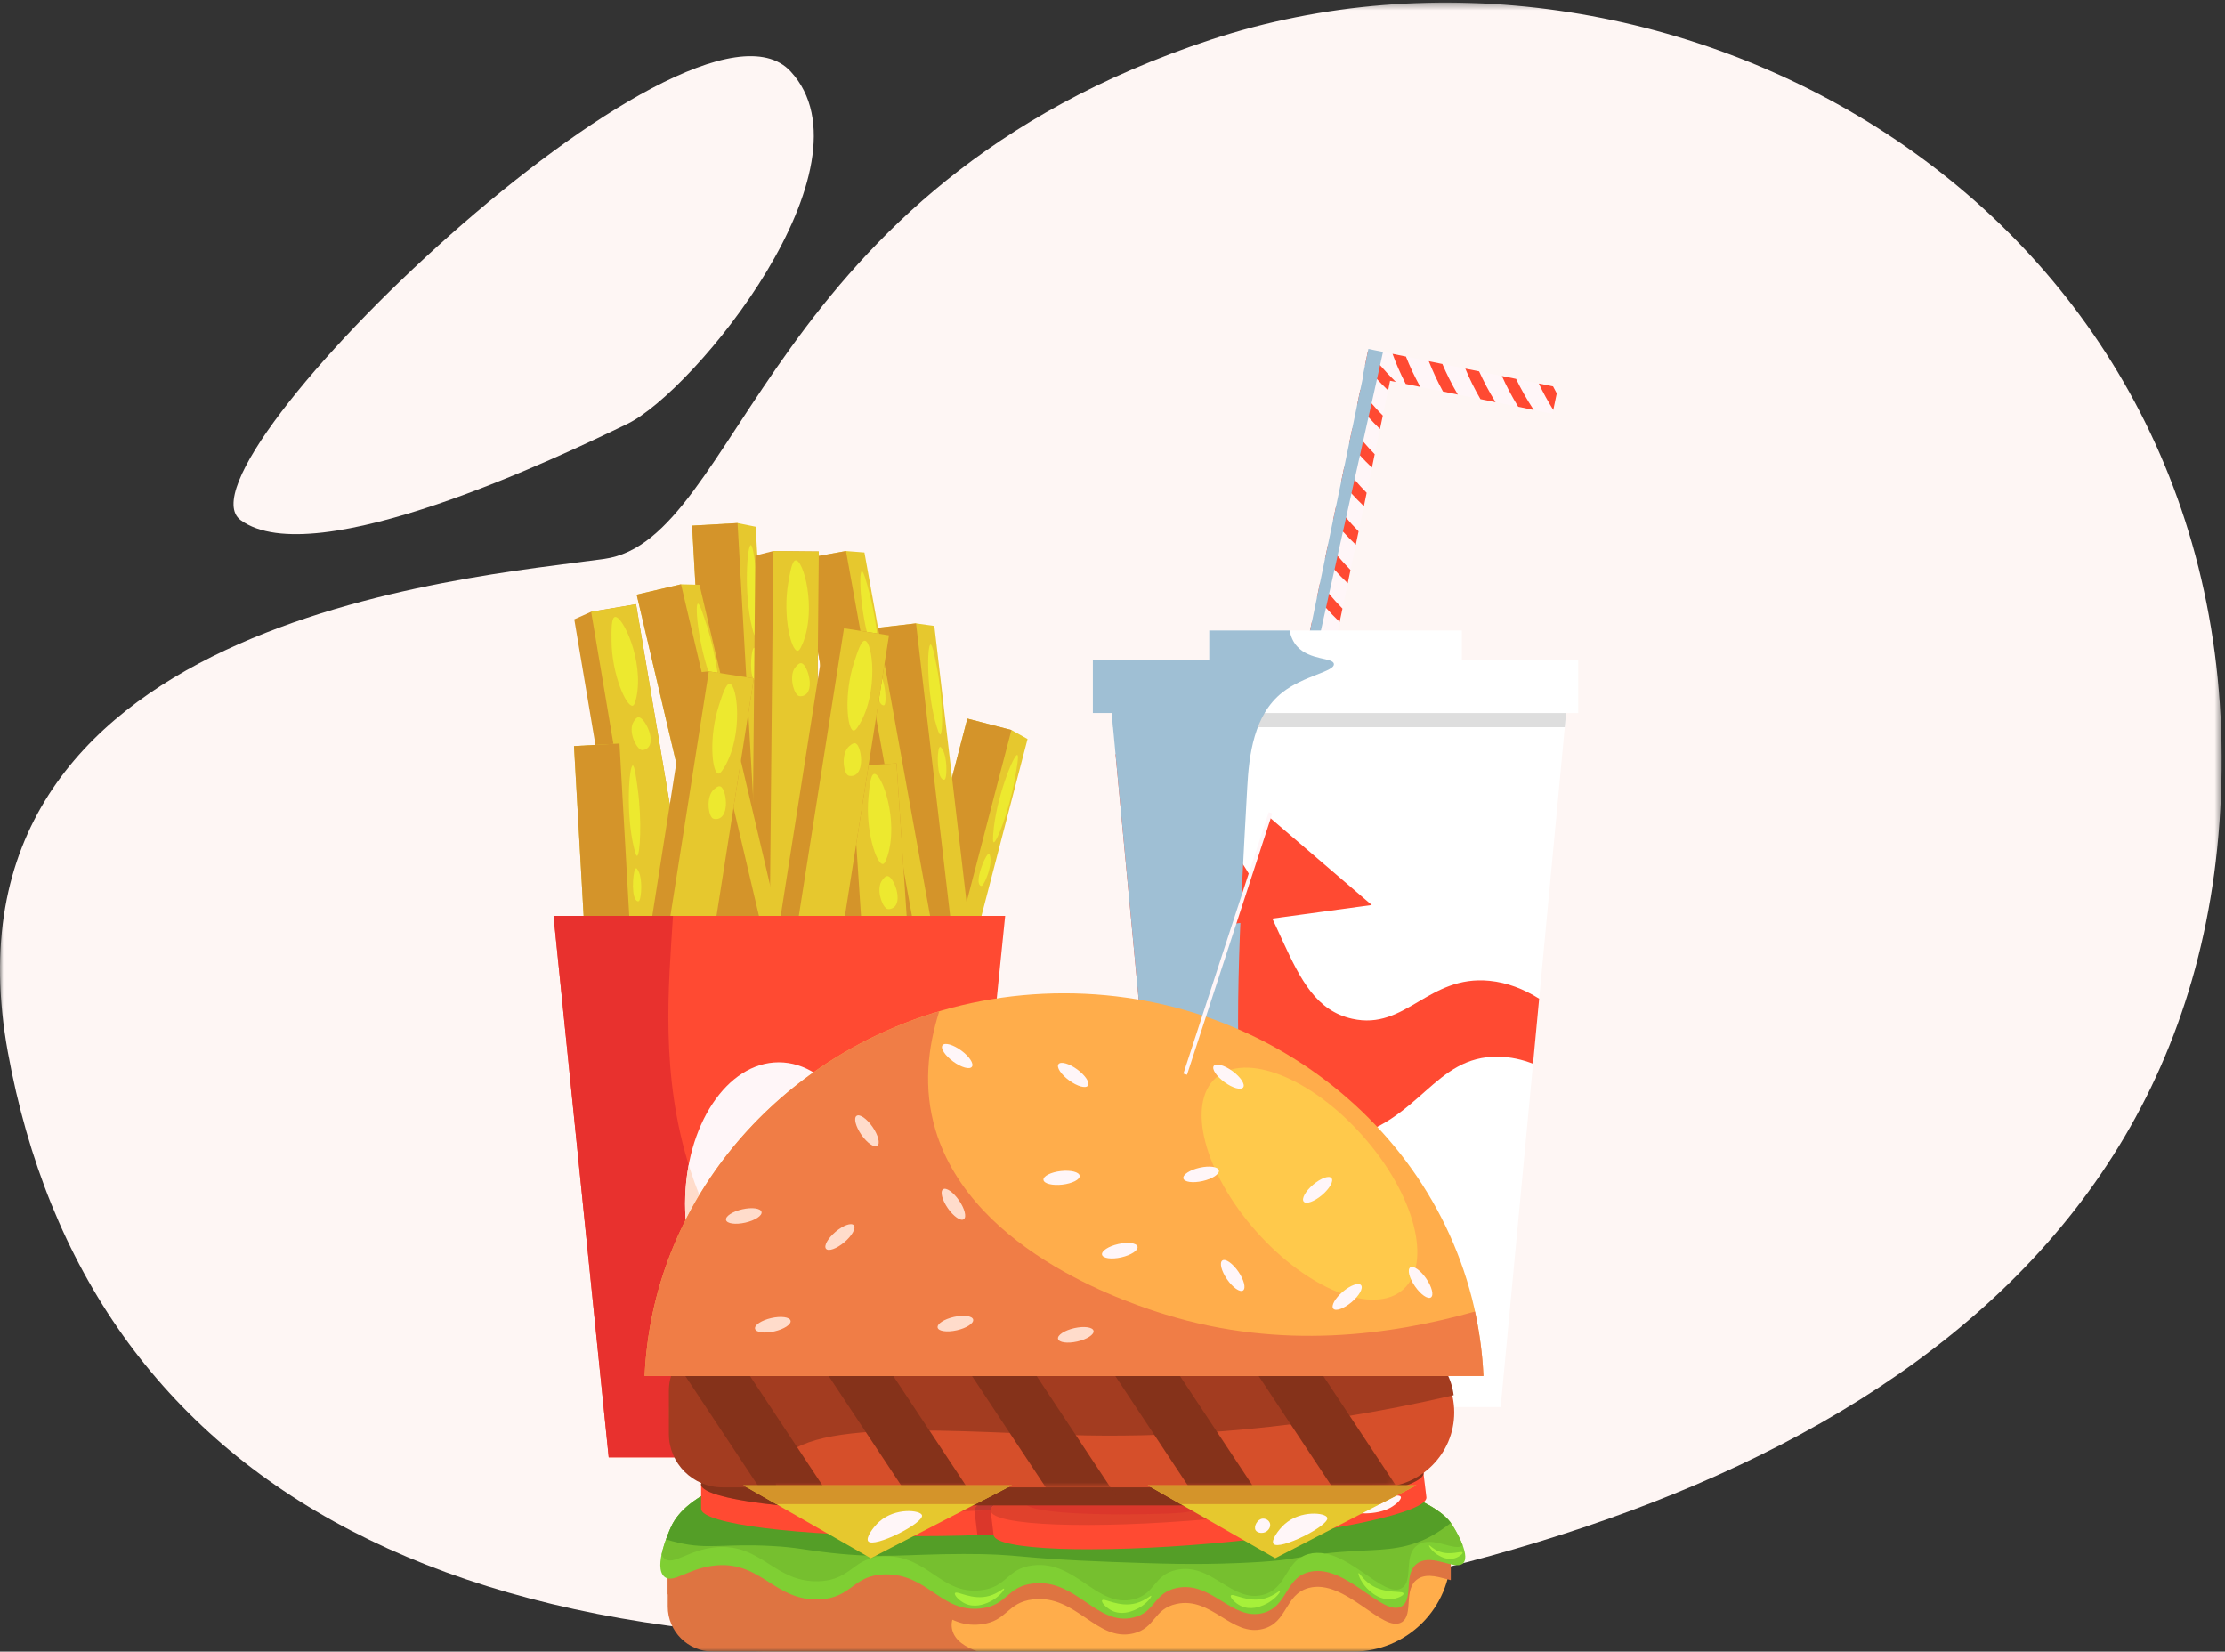 <svg width="322" height="239" viewBox="0 0 322 239" fill="none" xmlns="http://www.w3.org/2000/svg">
<rect x="0" y="0" width="322" height="239" fill="#333333" stroke="none"/>
<mask id="mask0" mask-type="alpha" maskUnits="userSpaceOnUse" x="0" y="0" width="322" height="238">
<path fill-rule="evenodd" clip-rule="evenodd" d="M0 0.371H321.517V237.19H0V0.371Z" fill="white"/>
</mask>
<g mask="url(#mask0)">
<path fill-rule="evenodd" clip-rule="evenodd" d="M166.729 234.611C241.864 225.382 320.558 194.626 321.509 111.387C322.46 28.148 240.018 -15.605 175.239 5.737C110.461 27.081 107.218 78.112 87.449 80.877C67.681 83.642 -10.274 89.565 1.134 152.233C12.542 214.9 67.087 246.85 166.729 234.611Z" fill="#FEF6F4"/>
</g>
<path fill-rule="evenodd" clip-rule="evenodd" d="M225.477 56.059L225.295 56.924L224.793 59.325L224.678 59.872L221.964 59.325L219.715 58.859L216.44 58.199L214.249 57.755L210.975 57.094L208.829 56.652L205.544 55.991L203.431 55.557L202.005 55.274L201.172 55.103L200.886 56.492L200.121 60.134L199.711 62.08L198.948 65.723L198.548 67.658L197.783 71.313L197.384 73.246L196.62 76.891L196.208 78.824L195.445 82.478L195.046 84.401L194.281 88.066L193.869 90.003L193.116 93.645L192.706 95.581L191.941 99.234L191.542 101.158L190.778 104.823L190.367 106.76L188.974 113.429L185.118 112.643L186.168 107.613L187.092 103.194L187.537 101.055L188.255 97.617L188.702 95.477L189.421 92.028L189.875 89.888L190.596 86.441L191.04 84.302L191.759 80.85L192.204 78.722L192.922 75.273L193.379 73.134V73.122L194.097 69.684L194.542 67.545L195.261 64.096L195.707 61.968L196.426 58.505L196.871 56.377L197.304 54.318L197.246 54.295L197.543 52.861L197.988 50.71L198.034 50.492L200.146 50.924L201.526 51.199L203.466 51.597L206.776 52.268L208.739 52.668L212.058 53.339L214.056 53.736L217.352 54.409L219.407 54.828L222.692 55.49L224.758 55.91L225.477 56.059Z" fill="#FFF6F8"/>
<path fill-rule="evenodd" clip-rule="evenodd" d="M202.005 55.273L201.171 55.103L200.888 56.491C200.317 55.946 199.768 55.398 199.278 54.851C198.64 54.182 198.068 53.509 197.543 52.861L197.988 50.709C198.513 51.415 199.084 52.12 199.724 52.847C200.409 53.644 201.171 54.453 202.005 55.273Z" fill="#FF4A32"/>
<path fill-rule="evenodd" clip-rule="evenodd" d="M205.543 55.99L203.431 55.556C202.645 54.033 202.029 52.576 201.525 51.199L203.467 51.597C204.013 52.987 204.699 54.465 205.543 55.99Z" fill="#FF4A32"/>
<path fill-rule="evenodd" clip-rule="evenodd" d="M210.975 57.094L208.828 56.652C207.996 55.126 207.323 53.656 206.775 52.268L208.738 52.668C209.342 54.079 210.072 55.557 210.975 57.094Z" fill="#FF4A32"/>
<path fill-rule="evenodd" clip-rule="evenodd" d="M216.44 58.199L214.249 57.756C213.36 56.218 212.641 54.75 212.059 53.339L214.056 53.737C214.706 55.171 215.482 56.662 216.44 58.199Z" fill="#FF4A32"/>
<path fill-rule="evenodd" clip-rule="evenodd" d="M221.963 59.325L219.714 58.859C218.768 57.321 217.991 55.832 217.353 54.409L219.408 54.828C220.103 56.274 220.947 57.776 221.963 59.325Z" fill="#FF4A32"/>
<path fill-rule="evenodd" clip-rule="evenodd" d="M225.294 56.924L224.792 59.325C223.972 58.004 223.274 56.729 222.693 55.49L224.758 55.91C224.93 56.251 225.112 56.582 225.294 56.924Z" fill="#FF4A32"/>
<path fill-rule="evenodd" clip-rule="evenodd" d="M200.122 60.134L199.712 62.082C199.118 61.501 198.56 60.931 198.047 60.361C197.452 59.736 196.916 59.122 196.425 58.505L196.87 56.377C197.372 57.027 197.909 57.7 198.491 58.369C198.993 58.95 199.528 59.541 200.122 60.134Z" fill="#FF4A32"/>
<path fill-rule="evenodd" clip-rule="evenodd" d="M198.948 65.722L198.549 67.659C197.932 67.078 197.361 66.485 196.814 65.894C196.266 65.29 195.741 64.688 195.262 64.095L195.707 61.967C196.186 62.592 196.699 63.229 197.259 63.879C197.784 64.493 198.342 65.108 198.948 65.722Z" fill="#FF4A32"/>
<path fill-rule="evenodd" clip-rule="evenodd" d="M197.784 71.312L197.385 73.247C196.745 72.632 196.141 72.018 195.581 71.402C195.056 70.823 194.554 70.253 194.098 69.683L194.542 67.544C194.999 68.16 195.489 68.773 196.026 69.4C196.574 70.037 197.155 70.674 197.784 71.312Z" fill="#FF4A32"/>
<path fill-rule="evenodd" clip-rule="evenodd" d="M196.619 76.89L196.209 78.825C195.546 78.2 194.931 77.549 194.348 76.924C193.846 76.366 193.367 75.819 192.922 75.272L193.38 73.133C193.813 73.714 194.293 74.305 194.806 74.909C195.364 75.57 195.958 76.228 196.619 76.89Z" fill="#FF4A32"/>
<path fill-rule="evenodd" clip-rule="evenodd" d="M195.444 82.478L195.045 84.402C194.361 83.754 193.721 83.092 193.128 82.434C192.638 81.897 192.18 81.375 191.758 80.849L192.205 78.721C192.626 79.279 193.082 79.849 193.573 80.419C194.142 81.102 194.771 81.784 195.444 82.478Z" fill="#FF4A32"/>
<path fill-rule="evenodd" clip-rule="evenodd" d="M194.281 88.067L193.87 90.004C193.163 89.319 192.5 88.636 191.896 87.952C191.429 87.442 190.994 86.941 190.595 86.44L191.04 84.3C191.44 84.835 191.873 85.382 192.341 85.927C192.924 86.633 193.573 87.35 194.281 88.067Z" fill="#FF4A32"/>
<path fill-rule="evenodd" clip-rule="evenodd" d="M193.116 93.646L192.706 95.581C191.976 94.875 191.29 94.168 190.663 93.474C190.23 92.984 189.818 92.506 189.419 92.028L189.875 89.889C190.253 90.401 190.663 90.914 191.119 91.438C191.725 92.166 192.386 92.904 193.116 93.646Z" fill="#FF4A32"/>
<path fill-rule="evenodd" clip-rule="evenodd" d="M191.941 99.234L191.542 101.158C190.777 100.441 190.082 99.701 189.43 98.984C189.02 98.529 188.631 98.074 188.255 97.617L188.702 95.477C189.077 95.967 189.465 96.456 189.888 96.959C190.503 97.709 191.188 98.472 191.941 99.234Z" fill="#FF4A32"/>
<path fill-rule="evenodd" clip-rule="evenodd" d="M190.778 104.823L190.367 106.76C189.591 105.995 188.872 105.245 188.198 104.505C187.811 104.062 187.444 103.628 187.092 103.194L187.536 101.054C187.88 101.521 188.255 101.999 188.656 102.477C189.294 103.253 190.001 104.039 190.778 104.823Z" fill="#FF4A32"/>
<path fill-rule="evenodd" clip-rule="evenodd" d="M200.146 50.925L199.724 52.848L199.277 54.852L198.492 58.37L198.045 60.362L197.259 63.878L196.814 65.894L196.027 69.4L195.582 71.402L194.806 74.909L194.35 76.924L193.573 80.419L193.127 82.433L192.341 85.928L191.896 87.952L191.12 91.436L190.664 93.474L189.888 96.958L189.431 98.985L188.655 102.478L188.199 104.505L187.446 107.896L186.167 107.612L187.091 103.195L187.536 101.055L188.255 97.618L188.701 95.478L189.42 92.029L189.876 89.889L190.595 86.44L191.04 84.3L191.758 80.849L192.203 78.721L192.922 75.272L193.38 73.132V73.121L194.099 69.685L194.543 67.544L195.262 64.096L195.707 61.966L196.425 58.506L196.87 56.378L197.305 54.316L197.248 54.295L197.545 52.861L197.989 50.709L198.033 50.492L200.146 50.925Z" fill="#9FBFD4"/>
<path fill-rule="evenodd" clip-rule="evenodd" d="M217.177 203.606H170.349L160.725 101.567H226.8L217.177 203.606Z" fill="white"/>
<path fill-rule="evenodd" clip-rule="evenodd" d="M222.749 144.517C220.531 143.122 218.133 142.185 215.573 141.93C206.666 141.047 203.45 149.156 195.687 147.422C185.362 145.114 186.589 129.772 173.556 117.39C169.996 114.008 165.762 111.224 161.438 109.12L165.847 155.871C173.462 161.639 183.929 167.249 194.403 164.857C205.591 162.305 207.502 152.747 216.855 152.911C218.616 152.94 220.284 153.313 221.861 153.928L222.749 144.517Z" fill="#FF4A32"/>
<path fill-rule="evenodd" clip-rule="evenodd" d="M161.071 105.226H226.454L226.799 101.567H160.726L161.071 105.226Z" fill="#DEDEDE"/>
<mask id="mask1" mask-type="alpha" maskUnits="userSpaceOnUse" x="0" y="0" width="322" height="239">
<path fill-rule="evenodd" clip-rule="evenodd" d="M0 239H321.517V0.371H0V239Z" fill="white"/>
</mask>
<g mask="url(#mask1)">
<path fill-rule="evenodd" clip-rule="evenodd" d="M158.16 103.181H228.402V95.539H158.16V103.181Z" fill="white"/>
<path fill-rule="evenodd" clip-rule="evenodd" d="M174.997 96.883H211.564V91.233H174.997V96.883Z" fill="white"/>
<path fill-rule="evenodd" clip-rule="evenodd" d="M193.443 196.987C176.956 178.072 178.228 155.038 180.496 113.999C180.758 109.217 181.456 103.443 185.594 100.194C188.699 97.756 193.173 97.189 193.038 96.078C192.923 95.116 189.577 95.598 187.725 93.546C187.139 92.902 186.802 92.105 186.629 91.233H174.999V95.538H158.159V103.181H160.879L170.349 203.607H200.266C198.01 201.756 195.71 199.586 193.443 196.987Z" fill="#9FBFD4"/>
<path fill-rule="evenodd" clip-rule="evenodd" d="M126.361 156.303L139.995 103.981L146.373 105.635L148.708 106.941L135.075 159.261L128.696 157.609L126.361 156.303Z" fill="#E6C82E"/>
<path fill-rule="evenodd" clip-rule="evenodd" d="M126.361 156.303L132.74 157.955L146.373 105.635L139.995 103.981L126.361 156.303Z" fill="#D4942A"/>
<path fill-rule="evenodd" clip-rule="evenodd" d="M146.887 112.618C146.049 117.345 144.227 122.012 143.803 121.888C143.751 121.872 143.665 121.769 143.738 120.719C144.091 115.576 146.743 109.035 147.234 109.251C147.466 109.355 147.18 110.972 146.887 112.618Z" fill="#EDE92F"/>
<path fill-rule="evenodd" clip-rule="evenodd" d="M143.341 124.169C143.51 125.326 142.645 127.626 142.178 128.113C142.12 128.173 142.009 128.266 141.852 128.142C141.085 127.532 142.4 124.196 142.958 123.635C143.222 123.368 143.282 123.766 143.341 124.169Z" fill="#EDE92F"/>
<path fill-rule="evenodd" clip-rule="evenodd" d="M132.285 144.661L126.02 90.965L132.567 90.204L135.218 90.578L141.482 144.275L134.936 145.034L132.285 144.661Z" fill="#E6C82E"/>
<path fill-rule="evenodd" clip-rule="evenodd" d="M132.285 144.661L138.833 143.902L132.567 90.204L126.02 90.965L132.285 144.661Z" fill="#D4942A"/>
<path fill-rule="evenodd" clip-rule="evenodd" d="M135.579 96.529C136.51 101.238 136.505 106.246 136.064 106.284C136.01 106.288 135.895 106.221 135.581 105.219C134.044 100.297 134.143 93.24 134.68 93.265C134.935 93.278 135.255 94.888 135.579 96.529Z" fill="#EDE92F"/>
<path fill-rule="evenodd" clip-rule="evenodd" d="M136.462 108.576C137.04 109.593 137.065 112.048 136.807 112.673C136.774 112.75 136.705 112.876 136.513 112.817C135.578 112.524 135.595 108.939 135.911 108.218C136.063 107.872 136.26 108.22 136.462 108.576Z" fill="#EDE92F"/>
<path fill-rule="evenodd" clip-rule="evenodd" d="M101.03 140.748L92.051 87.435L85.551 88.525L83.109 89.621L92.089 142.933L98.59 141.843L101.03 140.748Z" fill="#D4942A"/>
<path fill-rule="evenodd" clip-rule="evenodd" d="M101.03 140.748L94.531 141.838L85.551 88.525L92.051 87.435L101.03 140.748Z" fill="#E6C82E"/>
<path fill-rule="evenodd" clip-rule="evenodd" d="M88.5 92.751C88.542 97.591 90.633 102.29 91.551 102.126C91.662 102.107 91.875 101.992 92.101 100.908C93.211 95.593 90.077 89.016 88.989 89.281C88.471 89.407 88.486 91.063 88.5 92.751Z" fill="#EDE92F"/>
<path fill-rule="evenodd" clip-rule="evenodd" d="M91.688 104.459C90.925 105.677 91.89 107.994 92.681 108.461C92.777 108.518 92.971 108.606 93.339 108.464C95.138 107.767 93.617 104.411 92.668 103.872C92.215 103.619 91.955 104.034 91.688 104.459Z" fill="#EDE92F"/>
<path fill-rule="evenodd" clip-rule="evenodd" d="M103.216 130.037L100.159 76.064L106.739 75.693L109.363 76.222L112.42 130.196L105.84 130.567L103.216 130.037Z" fill="#E6C82E"/>
<path fill-rule="evenodd" clip-rule="evenodd" d="M103.216 130.037L109.796 129.666L106.739 75.693L100.159 76.064L103.216 130.037Z" fill="#D4942A"/>
<path fill-rule="evenodd" clip-rule="evenodd" d="M109.37 82.185C110.02 86.94 109.715 91.94 109.272 91.95C109.218 91.952 109.107 91.879 108.854 90.86C107.612 85.854 108.134 78.816 108.666 78.876C108.921 78.9 109.144 80.529 109.37 82.185Z" fill="#EDE92F"/>
<path fill-rule="evenodd" clip-rule="evenodd" d="M109.533 94.264C110.05 95.316 109.929 97.767 109.632 98.373C109.598 98.447 109.521 98.572 109.333 98.501C108.415 98.153 108.647 94.576 109.005 93.872C109.176 93.537 109.352 93.899 109.533 94.264Z" fill="#EDE92F"/>
<path fill-rule="evenodd" clip-rule="evenodd" d="M125.56 134.106L115.945 80.905L122.431 79.738L125.1 79.947L134.714 133.148L128.228 134.314L125.56 134.106Z" fill="#E6C82E"/>
<path fill-rule="evenodd" clip-rule="evenodd" d="M125.56 134.106L132.046 132.942L122.431 79.738L115.945 80.905L125.56 134.106Z" fill="#D4942A"/>
<path fill-rule="evenodd" clip-rule="evenodd" d="M125.833 85.864C127.057 90.506 127.364 95.504 126.927 95.567C126.873 95.575 126.755 95.519 126.379 94.534C124.537 89.72 124.196 82.671 124.733 82.661C124.987 82.657 125.405 84.246 125.833 85.864Z" fill="#EDE92F"/>
<path fill-rule="evenodd" clip-rule="evenodd" d="M127.468 97.832C128.108 98.813 128.288 101.262 128.068 101.899C128.041 101.977 127.981 102.109 127.788 102.061C126.833 101.828 126.626 98.251 126.897 97.507C127.025 97.155 127.244 97.49 127.468 97.832Z" fill="#EDE92F"/>
<path fill-rule="evenodd" clip-rule="evenodd" d="M86.128 161.938L83.071 107.965L89.651 107.594L92.275 108.123L95.332 162.097L88.752 162.468L86.128 161.938Z" fill="#E6C82E"/>
<path fill-rule="evenodd" clip-rule="evenodd" d="M86.128 161.938L92.708 161.567L89.651 107.594L83.071 107.965L86.128 161.938Z" fill="#D4942A"/>
<path fill-rule="evenodd" clip-rule="evenodd" d="M92.282 114.086C92.931 118.839 92.627 123.841 92.186 123.851C92.132 123.851 92.019 123.78 91.766 122.759C90.524 117.755 91.046 110.717 91.58 110.774C91.833 110.801 92.056 112.428 92.282 114.086Z" fill="#EDE92F"/>
<path fill-rule="evenodd" clip-rule="evenodd" d="M92.445 126.163C92.963 127.215 92.842 129.668 92.545 130.274C92.509 130.346 92.434 130.471 92.246 130.4C91.328 130.054 91.558 126.477 91.918 125.773C92.087 125.438 92.265 125.798 92.445 126.163Z" fill="#EDE92F"/>
<path fill-rule="evenodd" clip-rule="evenodd" d="M133.323 164.405L129.747 110.464L123.171 110.898L120.631 111.743L124.208 165.686L130.784 165.25L133.323 164.405Z" fill="#D4942A"/>
<path fill-rule="evenodd" clip-rule="evenodd" d="M133.323 164.405L126.747 164.841L123.171 110.898L129.747 110.464L133.323 164.405Z" fill="#E6C82E"/>
<path fill-rule="evenodd" clip-rule="evenodd" d="M125.679 115.397C125.235 120.217 126.843 125.102 127.774 125.03C127.887 125.02 128.11 124.928 128.441 123.875C130.08 118.697 127.623 111.839 126.515 111.994C125.988 112.068 125.835 113.716 125.679 115.397Z" fill="#EDE92F"/>
<path fill-rule="evenodd" clip-rule="evenodd" d="M127.675 127.365C126.794 128.499 127.52 130.903 128.26 131.446C128.352 131.513 128.536 131.62 128.914 131.514C130.775 131 129.598 127.507 128.709 126.88C128.285 126.582 127.984 126.97 127.675 127.365Z" fill="#EDE92F"/>
<path fill-rule="evenodd" clip-rule="evenodd" d="M117.984 133.858L118.496 79.802L111.905 79.738L109.31 80.39L108.798 134.448L115.389 134.511L117.984 133.858Z" fill="#D4942A"/>
<path fill-rule="evenodd" clip-rule="evenodd" d="M117.984 133.858L111.395 133.796L111.905 79.738L118.496 79.802L117.984 133.858Z" fill="#E6C82E"/>
<path fill-rule="evenodd" clip-rule="evenodd" d="M114.067 84.415C113.26 89.187 114.494 94.179 115.426 94.175C115.541 94.175 115.769 94.101 116.181 93.074C118.205 88.036 116.275 81.011 115.156 81.082C114.625 81.116 114.349 82.751 114.067 84.415Z" fill="#EDE92F"/>
<path fill-rule="evenodd" clip-rule="evenodd" d="M115.153 96.497C114.188 97.564 114.731 100.013 115.429 100.61C115.513 100.682 115.689 100.805 116.074 100.73C117.968 100.357 117.06 96.786 116.218 96.092C115.82 95.761 115.49 96.126 115.153 96.497Z" fill="#EDE92F"/>
<path fill-rule="evenodd" clip-rule="evenodd" d="M120.263 145.343L128.655 91.935L122.144 90.918L119.479 91.187L111.088 144.593L117.599 145.612L120.263 145.343Z" fill="#D4942A"/>
<path fill-rule="evenodd" clip-rule="evenodd" d="M120.263 145.343L113.752 144.326L122.144 90.918L128.655 91.935L120.263 145.343Z" fill="#E6C82E"/>
<path fill-rule="evenodd" clip-rule="evenodd" d="M123.6 95.857C122.105 100.463 122.599 105.581 123.521 105.713C123.634 105.73 123.87 105.69 124.43 104.732C127.167 100.04 126.279 92.811 125.164 92.719C124.633 92.677 124.121 94.252 123.6 95.857Z" fill="#EDE92F"/>
<path fill-rule="evenodd" clip-rule="evenodd" d="M122.912 107.969C121.8 108.885 121.982 111.386 122.584 112.078C122.657 112.164 122.812 112.311 123.207 112.29C125.135 112.197 124.756 108.531 124.025 107.722C123.679 107.338 123.299 107.652 122.912 107.969Z" fill="#EDE92F"/>
<path fill-rule="evenodd" clip-rule="evenodd" d="M104.511 138.684L92.141 86.053L98.558 84.552L101.233 84.623L113.603 137.254L107.186 138.755L104.511 138.684Z" fill="#E6C82E"/>
<path fill-rule="evenodd" clip-rule="evenodd" d="M104.511 138.684L110.928 137.185L98.558 84.552L92.141 86.053L104.511 138.684Z" fill="#D4942A"/>
<path fill-rule="evenodd" clip-rule="evenodd" d="M102.274 90.492C103.738 95.064 104.306 100.041 103.87 100.127C103.819 100.138 103.696 100.087 103.271 99.125C101.179 94.41 100.472 87.389 101.007 87.353C101.262 87.336 101.762 88.9 102.274 90.492Z" fill="#EDE92F"/>
<path fill-rule="evenodd" clip-rule="evenodd" d="M104.529 102.36C105.22 103.307 105.527 105.744 105.341 106.391C105.318 106.469 105.265 106.605 105.067 106.567C104.103 106.383 103.71 102.821 103.942 102.068C104.051 101.706 104.289 102.031 104.529 102.36Z" fill="#EDE92F"/>
<path fill-rule="evenodd" clip-rule="evenodd" d="M100.701 151.577L109.092 98.169L102.579 97.15L99.917 97.42L91.526 150.828L98.037 151.847L100.701 151.577Z" fill="#D4942A"/>
<path fill-rule="evenodd" clip-rule="evenodd" d="M100.701 151.577L94.19 150.56L102.579 97.15L109.092 98.169L100.701 151.577Z" fill="#E6C82E"/>
<path fill-rule="evenodd" clip-rule="evenodd" d="M104.037 102.091C102.542 106.695 103.035 111.814 103.959 111.948C104.072 111.963 104.307 111.923 104.865 110.967C107.604 106.275 106.717 99.043 105.601 98.952C105.07 98.91 104.559 100.485 104.037 102.091Z" fill="#EDE92F"/>
<path fill-rule="evenodd" clip-rule="evenodd" d="M103.348 114.204C102.239 115.117 102.419 117.62 103.021 118.312C103.094 118.397 103.251 118.544 103.644 118.525C105.572 118.431 105.192 114.766 104.464 113.957C104.115 113.573 103.736 113.884 103.348 114.204Z" fill="#EDE92F"/>
<path fill-rule="evenodd" clip-rule="evenodd" d="M137.486 210.885H88.092L80.109 132.533H145.469L137.486 210.885Z" fill="#FF4A32"/>
<path fill-rule="evenodd" clip-rule="evenodd" d="M137.525 210.498C122.763 202.051 106.452 189.583 99.882 169.245C95.48 155.62 96.768 142.544 97.396 132.534H80.108L88.091 210.884H137.485L137.525 210.498Z" fill="#E8312E"/>
<path fill-rule="evenodd" clip-rule="evenodd" d="M126.245 174.176C126.245 185.472 120.179 194.63 112.697 194.63C105.216 194.63 99.15 185.472 99.15 174.176C99.15 162.878 105.216 153.721 112.697 153.721C120.179 153.721 126.245 162.878 126.245 174.176Z" fill="#FFF6F8"/>
<path fill-rule="evenodd" clip-rule="evenodd" d="M112.698 194.631C113.656 194.631 114.591 194.478 115.494 194.191C108.811 187.501 103.145 179.345 99.881 169.245C99.808 169.018 99.741 168.788 99.67 168.563C99.333 170.347 99.149 172.228 99.149 174.176C99.149 185.472 105.215 194.631 112.698 194.631Z" fill="#FFDCCB"/>
<path fill-rule="evenodd" clip-rule="evenodd" d="M195.795 239.001H110.8C102.976 239.001 96.634 232.672 96.634 224.867H209.961C209.961 232.672 203.619 239.001 195.795 239.001Z" fill="#FFAD4B"/>
<path fill-rule="evenodd" clip-rule="evenodd" d="M209.96 224.868H96.635V230.706C97.975 231.021 100.137 229.096 103.717 228.813C110.253 228.294 112.139 234 118.543 233.742C123.409 233.545 123.346 230.205 128.095 230.126C134.309 230.025 136.188 235.713 141.932 235.055C145.848 234.61 145.652 231.885 149.508 231.442C155.77 230.721 158.684 237.627 164.004 236.371C167.27 235.6 166.895 232.826 170.264 232.097C175.353 230.998 178.239 236.893 182.782 235.713C186.372 234.782 185.893 230.753 189.369 229.797C194.657 228.346 200.151 236.451 202.878 234.726C204.62 233.627 203.018 229.914 205.184 228.484C206.598 227.549 208.503 228.327 209.96 228.66V224.868Z" fill="#DE7441"/>
<path fill-rule="evenodd" clip-rule="evenodd" d="M96.635 225.806V232.471C96.635 236.077 99.565 239 103.18 239H141.54C139.677 238.341 138.201 237.385 137.814 235.88C137.069 232.989 141.076 231.043 140.614 228.976C140.166 226.972 135.671 225.603 129.352 224.869H103.858C101.35 225.111 98.915 225.423 96.635 225.806Z" fill="#DE7441"/>
<path fill-rule="evenodd" clip-rule="evenodd" d="M97.129 220.925C96.851 221.535 94.491 226.726 96.14 228.154C97.422 229.267 99.662 226.835 103.718 226.512C110.252 225.993 112.14 231.701 118.542 231.441C123.408 231.244 123.345 227.904 128.096 227.825C134.31 227.726 136.188 233.412 141.931 232.754C145.848 232.309 145.653 229.584 149.509 229.141C155.771 228.42 158.684 235.326 164.005 234.07C167.271 233.301 166.895 230.525 170.263 229.798C175.354 228.697 178.24 234.592 182.781 233.412C186.372 232.481 185.893 228.454 189.37 227.498C194.658 226.047 200.149 234.15 202.877 232.427C204.621 231.326 203.019 227.613 205.183 226.183C207.358 224.749 210.693 227.357 211.772 226.183C212.918 224.936 210.254 220.795 210.126 220.596C201.618 207.571 105.387 202.768 97.129 220.925Z" fill="#7FCF33"/>
<path fill-rule="evenodd" clip-rule="evenodd" d="M97.129 220.925C96.969 221.277 96.124 223.139 95.745 224.934C95.837 225.166 95.961 225.37 96.14 225.525C97.422 226.636 99.662 224.206 103.718 223.883C110.252 223.364 112.14 229.072 118.542 228.812C123.41 228.615 123.345 225.275 128.096 225.196C134.31 225.097 136.188 230.783 141.931 230.125C145.848 229.68 145.653 226.955 149.509 226.512C155.771 225.791 158.684 232.695 164.005 231.441C167.271 230.672 166.895 227.896 170.263 227.169C175.354 226.068 178.24 231.963 182.781 230.783C186.372 229.852 185.893 225.825 189.37 224.869C194.658 223.418 200.149 231.521 202.877 229.798C204.621 228.697 203.019 224.984 205.183 223.554C207.302 222.156 210.522 224.592 211.682 223.624C211.142 222.177 210.2 220.712 210.126 220.596C201.618 207.571 105.388 202.768 97.129 220.925Z" fill="#76BF2F"/>
<path fill-rule="evenodd" clip-rule="evenodd" d="M209.964 220.385C207.484 216.993 199.045 214.171 187.796 212.186C162.869 211.045 125.378 212.314 104.658 214.882C100.879 216.517 98.224 218.517 97.128 220.924C97.036 221.129 96.714 221.846 96.384 222.756C97.001 222.941 97.592 223.104 98.117 223.224C102.531 224.259 104.783 223.322 111.788 223.718C115.516 223.93 116.316 224.276 120.189 224.704C127.827 225.551 130.857 224.886 139.461 224.869C147.985 224.853 146.601 225.503 160.874 226.018C168.286 226.287 172.8 226.44 179.157 226.182C184.587 225.964 186.473 225.645 188.323 225.312C188.629 225.131 188.971 224.978 189.369 224.869C190.155 224.653 190.945 224.651 191.729 224.794C193.047 224.645 194.769 224.5 197.277 224.375C200.628 224.209 203.959 224.146 207.489 222.075C208.164 221.681 209.082 221.073 209.964 220.385Z" fill="#549E27"/>
<path fill-rule="evenodd" clip-rule="evenodd" d="M139.655 232.038C141.037 232.696 142.417 232.138 142.911 231.937C144.444 231.317 145.428 230.031 145.316 229.889C145.223 229.769 144.479 230.568 143.162 230.939C140.638 231.646 138.445 230.09 138.202 230.539C138.048 230.82 138.815 231.637 139.655 232.038Z" fill="#A6F03A"/>
<path fill-rule="evenodd" clip-rule="evenodd" d="M160.945 233.087C162.327 233.745 163.707 233.187 164.201 232.986C165.735 232.367 166.718 231.08 166.607 230.938C166.513 230.818 165.767 231.617 164.452 231.988C161.928 232.696 159.735 231.139 159.492 231.588C159.339 231.87 160.103 232.686 160.945 233.087Z" fill="#A6F03A"/>
<path fill-rule="evenodd" clip-rule="evenodd" d="M179.58 232.387C180.962 233.047 182.342 232.487 182.836 232.286C184.369 231.666 185.353 230.382 185.242 230.238C185.148 230.12 184.402 230.919 183.087 231.288C180.563 231.995 178.37 230.439 178.127 230.888C177.974 231.169 178.738 231.986 179.58 232.387Z" fill="#A6F03A"/>
<path fill-rule="evenodd" clip-rule="evenodd" d="M201.293 231.42C199.785 231.539 198.658 230.588 198.255 230.25C197.002 229.195 196.476 227.736 196.626 227.648C196.75 227.575 197.205 228.525 198.33 229.288C200.488 230.747 203.039 230.11 203.129 230.585C203.187 230.885 202.211 231.347 201.293 231.42Z" fill="#A6F03A"/>
<path fill-rule="evenodd" clip-rule="evenodd" d="M210.541 225.486C209.537 225.79 208.63 225.312 208.306 225.14C207.302 224.61 206.727 223.7 206.817 223.618C206.89 223.551 207.338 224.129 208.214 224.479C209.895 225.15 211.532 224.341 211.662 224.651C211.745 224.844 211.153 225.301 210.541 225.486Z" fill="#A6F03A"/>
<path fill-rule="evenodd" clip-rule="evenodd" d="M164.426 214.804C164.426 212.619 150.331 210.85 132.947 210.85C115.559 210.85 101.466 212.619 101.466 214.804V218.335C101.466 220.517 115.559 222.289 132.947 222.289C150.331 222.289 164.426 220.517 164.426 218.335V214.804Z" fill="#FF4A32"/>
<path fill-rule="evenodd" clip-rule="evenodd" d="M159.085 219.386C156.854 220.377 153.517 219.797 153.358 219.342C153.111 218.639 159.988 217.201 160.695 217.876C161.031 218.195 159.973 218.992 159.085 219.386Z" fill="#FFF6F8"/>
<path fill-rule="evenodd" clip-rule="evenodd" d="M164.426 214.804C164.426 216.987 150.331 218.758 132.947 218.758C115.559 218.758 101.466 216.987 101.466 214.804C101.466 212.619 115.559 210.85 132.947 210.85C150.331 210.85 164.426 212.619 164.426 214.804Z" fill="#E0412C"/>
<path fill-rule="evenodd" clip-rule="evenodd" d="M150.266 220.538C150.49 220.976 151.233 221.108 151.72 220.733C152.029 220.496 152.334 219.98 152.178 219.46C152.033 218.982 151.571 218.739 151.207 218.773C150.503 218.842 149.978 219.976 150.266 220.538Z" fill="#FFF6F8"/>
<path fill-rule="evenodd" clip-rule="evenodd" d="M164.156 214.292C164.185 214.319 164.215 214.346 164.238 214.375C164.215 214.346 164.185 214.319 164.156 214.292Z" fill="#BF3930"/>
<path fill-rule="evenodd" clip-rule="evenodd" d="M163.538 213.872C163.592 213.901 163.645 213.928 163.695 213.956C163.645 213.928 163.592 213.901 163.538 213.872Z" fill="#BF3930"/>
<path fill-rule="evenodd" clip-rule="evenodd" d="M163.889 214.08C163.931 214.108 163.973 214.135 164.01 214.164C163.973 214.135 163.931 214.108 163.889 214.08Z" fill="#BF3930"/>
<path fill-rule="evenodd" clip-rule="evenodd" d="M163.107 213.671C163.172 213.697 163.231 213.724 163.291 213.751C163.231 213.724 163.172 213.697 163.107 213.671Z" fill="#BF3930"/>
<path fill-rule="evenodd" clip-rule="evenodd" d="M162.595 213.473C162.668 213.499 162.733 213.522 162.8 213.549C162.733 213.522 162.668 213.499 162.595 213.473Z" fill="#BF3930"/>
<path fill-rule="evenodd" clip-rule="evenodd" d="M161.356 213.097C161.396 213.109 161.43 213.12 161.471 213.132C161.43 213.12 161.396 213.109 161.356 213.097Z" fill="#BF3930"/>
<path fill-rule="evenodd" clip-rule="evenodd" d="M162.005 213.28C162.078 213.303 162.143 213.324 162.212 213.347C162.143 213.324 162.078 213.303 162.005 213.28Z" fill="#BF3930"/>
<path fill-rule="evenodd" clip-rule="evenodd" d="M141.026 218.626C141.104 219.261 141.374 221.504 141.451 222.135C141.451 222.136 141.453 222.138 141.453 222.142C154.705 221.676 164.426 220.148 164.426 218.335V214.804C164.426 216.636 154.496 218.179 141.026 218.626Z" fill="#DB372B"/>
<path fill-rule="evenodd" clip-rule="evenodd" d="M164.335 214.516C164.349 214.541 164.368 214.562 164.378 214.587C164.368 214.562 164.349 214.541 164.335 214.516Z" fill="#BF3930"/>
<path fill-rule="evenodd" clip-rule="evenodd" d="M164.01 214.164C164.065 214.206 164.111 214.25 164.155 214.292C164.111 214.25 164.065 214.206 164.01 214.164Z" fill="#E0412C"/>
<path fill-rule="evenodd" clip-rule="evenodd" d="M162.8 213.549C162.907 213.589 163.01 213.63 163.106 213.67C163.01 213.63 162.907 213.589 162.8 213.549Z" fill="#E0412C"/>
<path fill-rule="evenodd" clip-rule="evenodd" d="M161.47 213.131C161.656 213.179 161.836 213.23 162.005 213.28C161.836 213.23 161.656 213.179 161.47 213.131Z" fill="#E0412C"/>
<path fill-rule="evenodd" clip-rule="evenodd" d="M162.213 213.348C162.345 213.388 162.473 213.432 162.594 213.472C162.473 213.432 162.345 213.388 162.213 213.348Z" fill="#E0412C"/>
<path fill-rule="evenodd" clip-rule="evenodd" d="M164.238 214.375C164.278 214.421 164.309 214.47 164.336 214.516C164.309 214.47 164.278 214.421 164.238 214.375Z" fill="#E0412C"/>
<path fill-rule="evenodd" clip-rule="evenodd" d="M164.377 214.587C164.408 214.658 164.425 214.731 164.425 214.803C164.425 214.731 164.408 214.658 164.377 214.587Z" fill="#E0412C"/>
<path fill-rule="evenodd" clip-rule="evenodd" d="M163.694 213.956C163.765 213.996 163.828 214.038 163.89 214.079C163.828 214.038 163.765 213.996 163.694 213.956Z" fill="#E0412C"/>
<path fill-rule="evenodd" clip-rule="evenodd" d="M163.291 213.751C163.377 213.791 163.462 213.831 163.538 213.871C163.462 213.831 163.377 213.791 163.291 213.751Z" fill="#E0412C"/>
<path fill-rule="evenodd" clip-rule="evenodd" d="M164.378 214.587C164.368 214.562 164.349 214.541 164.335 214.517C164.309 214.469 164.28 214.421 164.238 214.375C164.215 214.346 164.184 214.318 164.155 214.293C164.111 214.249 164.065 214.207 164.01 214.163C163.973 214.136 163.931 214.107 163.889 214.079C163.829 214.039 163.764 213.997 163.695 213.956C163.645 213.928 163.592 213.901 163.538 213.872C163.461 213.83 163.379 213.792 163.291 213.752C163.231 213.725 163.172 213.696 163.107 213.672C163.011 213.629 162.906 213.589 162.8 213.549C162.733 213.522 162.666 213.499 162.595 213.473C162.474 213.433 162.344 213.389 162.214 213.348C162.143 213.325 162.078 213.302 162.005 213.28C161.836 213.23 161.656 213.18 161.47 213.13C161.43 213.119 161.395 213.109 161.355 213.098C149.311 214.702 140.818 216.914 141.025 218.622V218.625C154.497 218.178 164.426 216.635 164.426 214.803C164.426 214.731 164.408 214.658 164.378 214.587Z" fill="#BF3930"/>
<path fill-rule="evenodd" clip-rule="evenodd" d="M206.001 213.138C205.739 210.965 191.506 210.433 174.21 211.947C156.916 213.462 143.108 216.448 143.371 218.622C143.447 219.253 143.719 221.503 143.796 222.134C144.061 224.306 158.294 224.84 175.588 223.326C192.884 221.811 206.69 218.823 206.427 216.651C206.35 216.02 206.078 213.769 206.001 213.138Z" fill="#FF4A32"/>
<path fill-rule="evenodd" clip-rule="evenodd" d="M201.241 218.161C199.142 219.341 195.751 219.056 195.537 218.614C195.209 217.939 201.875 215.909 202.659 216.519C203.033 216.807 202.076 217.693 201.241 218.161Z" fill="#FFF6F8"/>
<path fill-rule="evenodd" clip-rule="evenodd" d="M206.001 213.138C206.264 215.31 192.458 218.299 175.162 219.813C157.868 221.328 143.635 220.794 143.371 218.622C143.108 216.448 156.916 213.462 174.21 211.947C191.506 210.433 205.739 210.965 206.001 213.138Z" fill="#E0412C"/>
<path fill-rule="evenodd" clip-rule="evenodd" d="M192.605 220.075C192.883 220.494 193.638 220.559 194.077 220.144C194.355 219.88 194.597 219.341 194.378 218.838C194.177 218.373 193.686 218.173 193.33 218.239C192.638 218.369 192.251 219.542 192.605 220.075Z" fill="#FFF6F8"/>
<path fill-rule="evenodd" clip-rule="evenodd" d="M169.797 213.316C169.797 213.316 149.674 215.1 148.44 217.146C147.205 219.191 161.032 219.299 168.685 219.035C176.341 218.773 171.896 217.67 169.736 216.411C167.574 215.151 175.538 212.792 169.797 213.316Z" fill="#DB372B"/>
<path fill-rule="evenodd" clip-rule="evenodd" d="M174.21 211.947C169.907 212.322 165.821 212.79 162.112 213.316C157.431 211.869 146.14 210.85 132.946 210.85C115.56 210.85 101.465 212.62 101.465 214.804C101.465 216.027 105.888 217.119 112.832 217.846H191.19C200.225 216.36 206.174 214.57 206.002 213.138C205.739 210.964 191.504 210.433 174.21 211.947Z" fill="#85321A"/>
<path fill-rule="evenodd" clip-rule="evenodd" d="M199.583 215.23H107.669C101.666 215.23 96.8 210.375 96.8 204.385C96.8 198.394 101.666 193.54 107.669 193.54H199.583C205.586 193.54 210.455 198.394 210.455 204.385C210.455 210.375 205.586 215.23 199.583 215.23Z" fill="#D64F2A"/>
<path fill-rule="evenodd" clip-rule="evenodd" d="M200.901 193.541H104.56C100.274 193.541 96.799 197.005 96.799 201.284V207.487C96.799 211.764 100.274 215.23 104.56 215.23H112.382C112.148 214.295 112.115 213.358 112.455 212.422C115.249 204.666 139.407 207.406 157.199 207.716C170.148 207.942 188.201 207.032 210.375 201.894C209.792 197.187 205.777 193.541 200.901 193.541Z" fill="#A33C20"/>
</g>
<mask id="mask2" mask-type="alpha" maskUnits="userSpaceOnUse" x="96" y="194" width="114" height="22">
<path fill-rule="evenodd" clip-rule="evenodd" d="M106.896 194.411C100.895 194.411 96.029 199.067 96.029 204.809C96.029 210.553 100.895 215.206 106.896 215.206H198.756C204.757 215.206 209.621 210.553 209.621 204.809C209.621 199.067 204.757 194.411 198.756 194.411H106.896Z" fill="white"/>
</mask>
<g mask="url(#mask2)">
<path fill-rule="evenodd" clip-rule="evenodd" d="M122.969 220.896L116.295 224.947L95.269 193.212L101.941 189.163L122.969 220.896Z" fill="#85321A"/>
</g>
<mask id="mask3" mask-type="alpha" maskUnits="userSpaceOnUse" x="96" y="194" width="114" height="22">
<path fill-rule="evenodd" clip-rule="evenodd" d="M106.896 194.411C100.895 194.411 96.029 199.067 96.029 204.809C96.029 210.553 100.895 215.206 106.896 215.206H198.756C204.757 215.206 209.621 210.553 209.621 204.809C209.621 199.067 204.757 194.411 198.756 194.411H106.896Z" fill="white"/>
</mask>
<g mask="url(#mask3)">
<path fill-rule="evenodd" clip-rule="evenodd" d="M143.711 220.896L137.039 224.947L116.011 193.212L122.683 189.163L143.711 220.896Z" fill="#85321A"/>
</g>
<mask id="mask4" mask-type="alpha" maskUnits="userSpaceOnUse" x="96" y="194" width="114" height="22">
<path fill-rule="evenodd" clip-rule="evenodd" d="M106.896 194.411C100.895 194.411 96.029 199.067 96.029 204.809C96.029 210.553 100.895 215.206 106.896 215.206H198.756C204.757 215.206 209.621 210.553 209.621 204.809C209.621 199.067 204.757 194.411 198.756 194.411H106.896Z" fill="white"/>
</mask>
<g mask="url(#mask4)">
<path fill-rule="evenodd" clip-rule="evenodd" d="M164.454 220.896L157.78 224.947L136.754 193.212L143.426 189.163L164.454 220.896Z" fill="#85321A"/>
</g>
<mask id="mask5" mask-type="alpha" maskUnits="userSpaceOnUse" x="96" y="194" width="114" height="22">
<path fill-rule="evenodd" clip-rule="evenodd" d="M106.896 194.411C100.895 194.411 96.029 199.067 96.029 204.809C96.029 210.553 100.895 215.206 106.896 215.206H198.756C204.757 215.206 209.621 210.553 209.621 204.809C209.621 199.067 204.757 194.411 198.756 194.411H106.896Z" fill="white"/>
</mask>
<g mask="url(#mask5)">
<path fill-rule="evenodd" clip-rule="evenodd" d="M185.197 220.896L178.523 224.947L157.495 193.212L164.169 189.163L185.197 220.896Z" fill="#85321A"/>
</g>
<mask id="mask6" mask-type="alpha" maskUnits="userSpaceOnUse" x="96" y="194" width="114" height="22">
<path fill-rule="evenodd" clip-rule="evenodd" d="M106.896 194.411C100.895 194.411 96.029 199.067 96.029 204.809C96.029 210.553 100.895 215.206 106.896 215.206H198.756C204.757 215.206 209.621 210.553 209.621 204.809C209.621 199.067 204.757 194.411 198.756 194.411H106.896Z" fill="white"/>
</mask>
<g mask="url(#mask6)">
<path fill-rule="evenodd" clip-rule="evenodd" d="M205.939 220.896L199.267 224.947L178.24 193.212L184.912 189.163L205.939 220.896Z" fill="#85321A"/>
</g>
<path fill-rule="evenodd" clip-rule="evenodd" d="M214.682 199.111C213.322 168.309 186.671 143.736 153.988 143.736C121.304 143.736 94.654 168.309 93.294 199.111H214.682Z" fill="#FFAD4B"/>
<path fill-rule="evenodd" clip-rule="evenodd" d="M197.255 164.417C204.738 172.876 207.336 182.809 203.058 186.599C198.778 190.392 189.243 186.606 181.762 178.148C174.277 169.689 171.679 159.755 175.959 155.964C180.237 152.172 189.772 155.956 197.255 164.417Z" fill="#FFC94B"/>
<path fill-rule="evenodd" clip-rule="evenodd" d="M168.641 190.212C164.63 188.973 140.791 181.615 135.383 163.512C133.561 157.414 134.276 151.565 135.925 146.345C111.986 153.437 94.393 174.24 93.293 199.112H214.681C214.542 195.929 214.116 192.816 213.457 189.788C201.332 193.19 185.506 195.419 168.641 190.212Z" fill="#F07D46"/>
<path fill-rule="evenodd" clip-rule="evenodd" d="M153.519 169.458C154.963 169.295 156.186 169.602 156.247 170.143C156.308 170.688 155.187 171.259 153.741 171.424C152.295 171.587 151.074 171.28 151.011 170.737C150.952 170.197 152.072 169.623 153.519 169.458Z" fill="#FFF6F8"/>
<path fill-rule="evenodd" clip-rule="evenodd" d="M178.369 154.995C179.543 155.854 180.235 156.909 179.913 157.35C179.591 157.789 178.377 157.45 177.202 156.591C176.028 155.732 175.336 154.679 175.658 154.236C175.98 153.797 177.195 154.136 178.369 154.995Z" fill="#FFF6F8"/>
<path fill-rule="evenodd" clip-rule="evenodd" d="M179.209 184.004C180.037 185.203 180.343 186.426 179.895 186.737C179.447 187.047 178.412 186.328 177.584 185.13C176.757 183.933 176.448 182.71 176.897 182.399C177.345 182.088 178.381 182.807 179.209 184.004Z" fill="#FFF6F8"/>
<path fill-rule="evenodd" clip-rule="evenodd" d="M206.398 185.008C207.226 186.206 207.535 187.43 207.084 187.74C206.636 188.051 205.601 187.332 204.774 186.133C203.946 184.937 203.64 183.713 204.086 183.403C204.536 183.092 205.571 183.811 206.398 185.008Z" fill="#FFF6F8"/>
<path fill-rule="evenodd" clip-rule="evenodd" d="M122.192 179.76C121.081 180.7 119.895 181.126 119.542 180.708C119.19 180.292 119.805 179.191 120.914 178.251C122.025 177.31 123.211 176.884 123.563 177.302C123.916 177.72 123.303 178.819 122.192 179.76Z" fill="#FFDCCB"/>
<path fill-rule="evenodd" clip-rule="evenodd" d="M191.321 172.934C190.21 173.874 189.024 174.3 188.671 173.881C188.321 173.465 188.934 172.365 190.043 171.425C191.156 170.483 192.34 170.058 192.693 170.476C193.045 170.892 192.432 171.993 191.321 172.934Z" fill="#FFF6F8"/>
<path fill-rule="evenodd" clip-rule="evenodd" d="M195.602 188.426C194.491 189.365 193.305 189.791 192.954 189.375C192.602 188.957 193.215 187.856 194.326 186.917C195.437 185.975 196.621 185.549 196.973 185.967C197.326 186.385 196.713 187.484 195.602 188.426Z" fill="#FFF6F8"/>
<path fill-rule="evenodd" clip-rule="evenodd" d="M126.276 163.074C127.104 164.273 127.412 165.494 126.962 165.805C126.514 166.116 125.479 165.396 124.651 164.2C123.824 163.001 123.517 161.778 123.964 161.469C124.414 161.158 125.448 161.878 126.276 163.074Z" fill="#FFDCCB"/>
<path fill-rule="evenodd" clip-rule="evenodd" d="M138.788 173.704C139.616 174.902 139.924 176.126 139.474 176.435C139.028 176.745 137.991 176.028 137.164 174.83C136.336 173.633 136.03 172.409 136.478 172.099C136.926 171.788 137.961 172.507 138.788 173.704Z" fill="#FFDCCB"/>
<path fill-rule="evenodd" clip-rule="evenodd" d="M155.895 154.748C157.069 155.607 157.761 156.662 157.439 157.103C157.117 157.542 155.903 157.203 154.73 156.344C153.554 155.484 152.862 154.432 153.184 153.989C153.506 153.55 154.72 153.889 155.895 154.748Z" fill="#FFF6F8"/>
<path fill-rule="evenodd" clip-rule="evenodd" d="M139.108 152.012C140.283 152.871 140.974 153.926 140.652 154.367C140.331 154.808 139.116 154.469 137.942 153.609C136.767 152.75 136.076 151.696 136.397 151.253C136.719 150.813 137.934 151.153 139.108 152.012Z" fill="#FFF6F8"/>
<path fill-rule="evenodd" clip-rule="evenodd" d="M174.045 170.906C172.626 171.226 171.378 171.056 171.258 170.522C171.137 169.989 172.191 169.297 173.608 168.977C175.028 168.655 176.277 168.825 176.398 169.358C176.517 169.892 175.465 170.584 174.045 170.906Z" fill="#FFF6F8"/>
<path fill-rule="evenodd" clip-rule="evenodd" d="M138.483 192.495C137.063 192.817 135.816 192.645 135.695 192.113C135.574 191.578 136.628 190.888 138.046 190.566C139.465 190.244 140.714 190.416 140.835 190.947C140.954 191.481 139.902 192.173 138.483 192.495Z" fill="#FFDCCB"/>
<path fill-rule="evenodd" clip-rule="evenodd" d="M107.859 176.921C106.439 177.242 105.192 177.071 105.071 176.538C104.951 176.005 106.004 175.312 107.422 174.992C108.842 174.67 110.091 174.841 110.211 175.374C110.33 175.907 109.279 176.599 107.859 176.921Z" fill="#FFDCCB"/>
<path fill-rule="evenodd" clip-rule="evenodd" d="M162.274 181.948C160.854 182.268 159.607 182.097 159.486 181.566C159.366 181.031 160.419 180.339 161.837 180.019C163.256 179.696 164.506 179.867 164.624 180.4C164.745 180.933 163.693 181.626 162.274 181.948Z" fill="#FFF6F8"/>
<path fill-rule="evenodd" clip-rule="evenodd" d="M155.906 194.119C154.487 194.441 153.239 194.268 153.119 193.737C152.998 193.202 154.052 192.512 155.469 192.189C156.889 191.867 158.136 192.04 158.257 192.571C158.378 193.104 157.326 193.797 155.906 194.119Z" fill="#FFDCCB"/>
<path fill-rule="evenodd" clip-rule="evenodd" d="M112.057 192.66C110.638 192.982 109.39 192.81 109.27 192.278C109.149 191.743 110.203 191.053 111.62 190.731C113.04 190.409 114.289 190.581 114.41 191.112C114.53 191.645 113.477 192.338 112.057 192.66Z" fill="#FFDCCB"/>
<path fill-rule="evenodd" clip-rule="evenodd" d="M107.579 214.936H146.435L126.019 225.484L107.579 214.936Z" fill="#E6C82E"/>
<path fill-rule="evenodd" clip-rule="evenodd" d="M166.11 214.936H204.966L184.549 225.484L166.11 214.936Z" fill="#E6C82E"/>
<path fill-rule="evenodd" clip-rule="evenodd" d="M146.435 214.936H107.579L112.334 217.656H141.172L146.435 214.936Z" fill="#D4942A"/>
<path fill-rule="evenodd" clip-rule="evenodd" d="M170.864 217.656H199.702L204.965 214.936H166.111L170.864 217.656Z" fill="#D4942A"/>
<path fill-rule="evenodd" clip-rule="evenodd" d="M127.254 220.189C129.572 218.12 133.216 218.515 133.429 219.263C133.753 220.406 126.467 224.052 125.649 223.031C125.26 222.546 126.331 221.014 127.254 220.189Z" fill="#FFF6F8"/>
<path fill-rule="evenodd" clip-rule="evenodd" d="M185.908 220.56C188.226 218.491 191.871 218.886 192.082 219.634C192.406 220.777 185.122 224.422 184.302 223.402C183.913 222.917 184.986 221.385 185.908 220.56Z" fill="#FFF6F8"/>
<path fill-rule="evenodd" clip-rule="evenodd" d="M181.709 221.425C181.953 221.841 182.757 221.964 183.284 221.611C183.617 221.385 183.947 220.898 183.778 220.405C183.623 219.951 183.121 219.722 182.729 219.757C181.966 219.822 181.397 220.894 181.709 221.425Z" fill="#FFF6F8"/>
<path fill-rule="evenodd" clip-rule="evenodd" d="M183.63 118.196L178.796 133.652L198.518 130.96L183.63 118.196Z" fill="#FF4A32"/>
<path fill-rule="evenodd" clip-rule="evenodd" d="M171.782 155.523L171.263 155.353L183.611 117.53L184.13 117.699L171.782 155.523Z" fill="#FFF6F8"/>
<path fill-rule="evenodd" clip-rule="evenodd" d="M114.418 10.337C127.095 24.058 100.448 56.66 90.806 61.328C81.162 65.994 45.519 83.113 34.827 75.266C24.135 67.423 99.914 -5.362 114.418 10.337Z" fill="#FEF6F4"/>
</svg>
